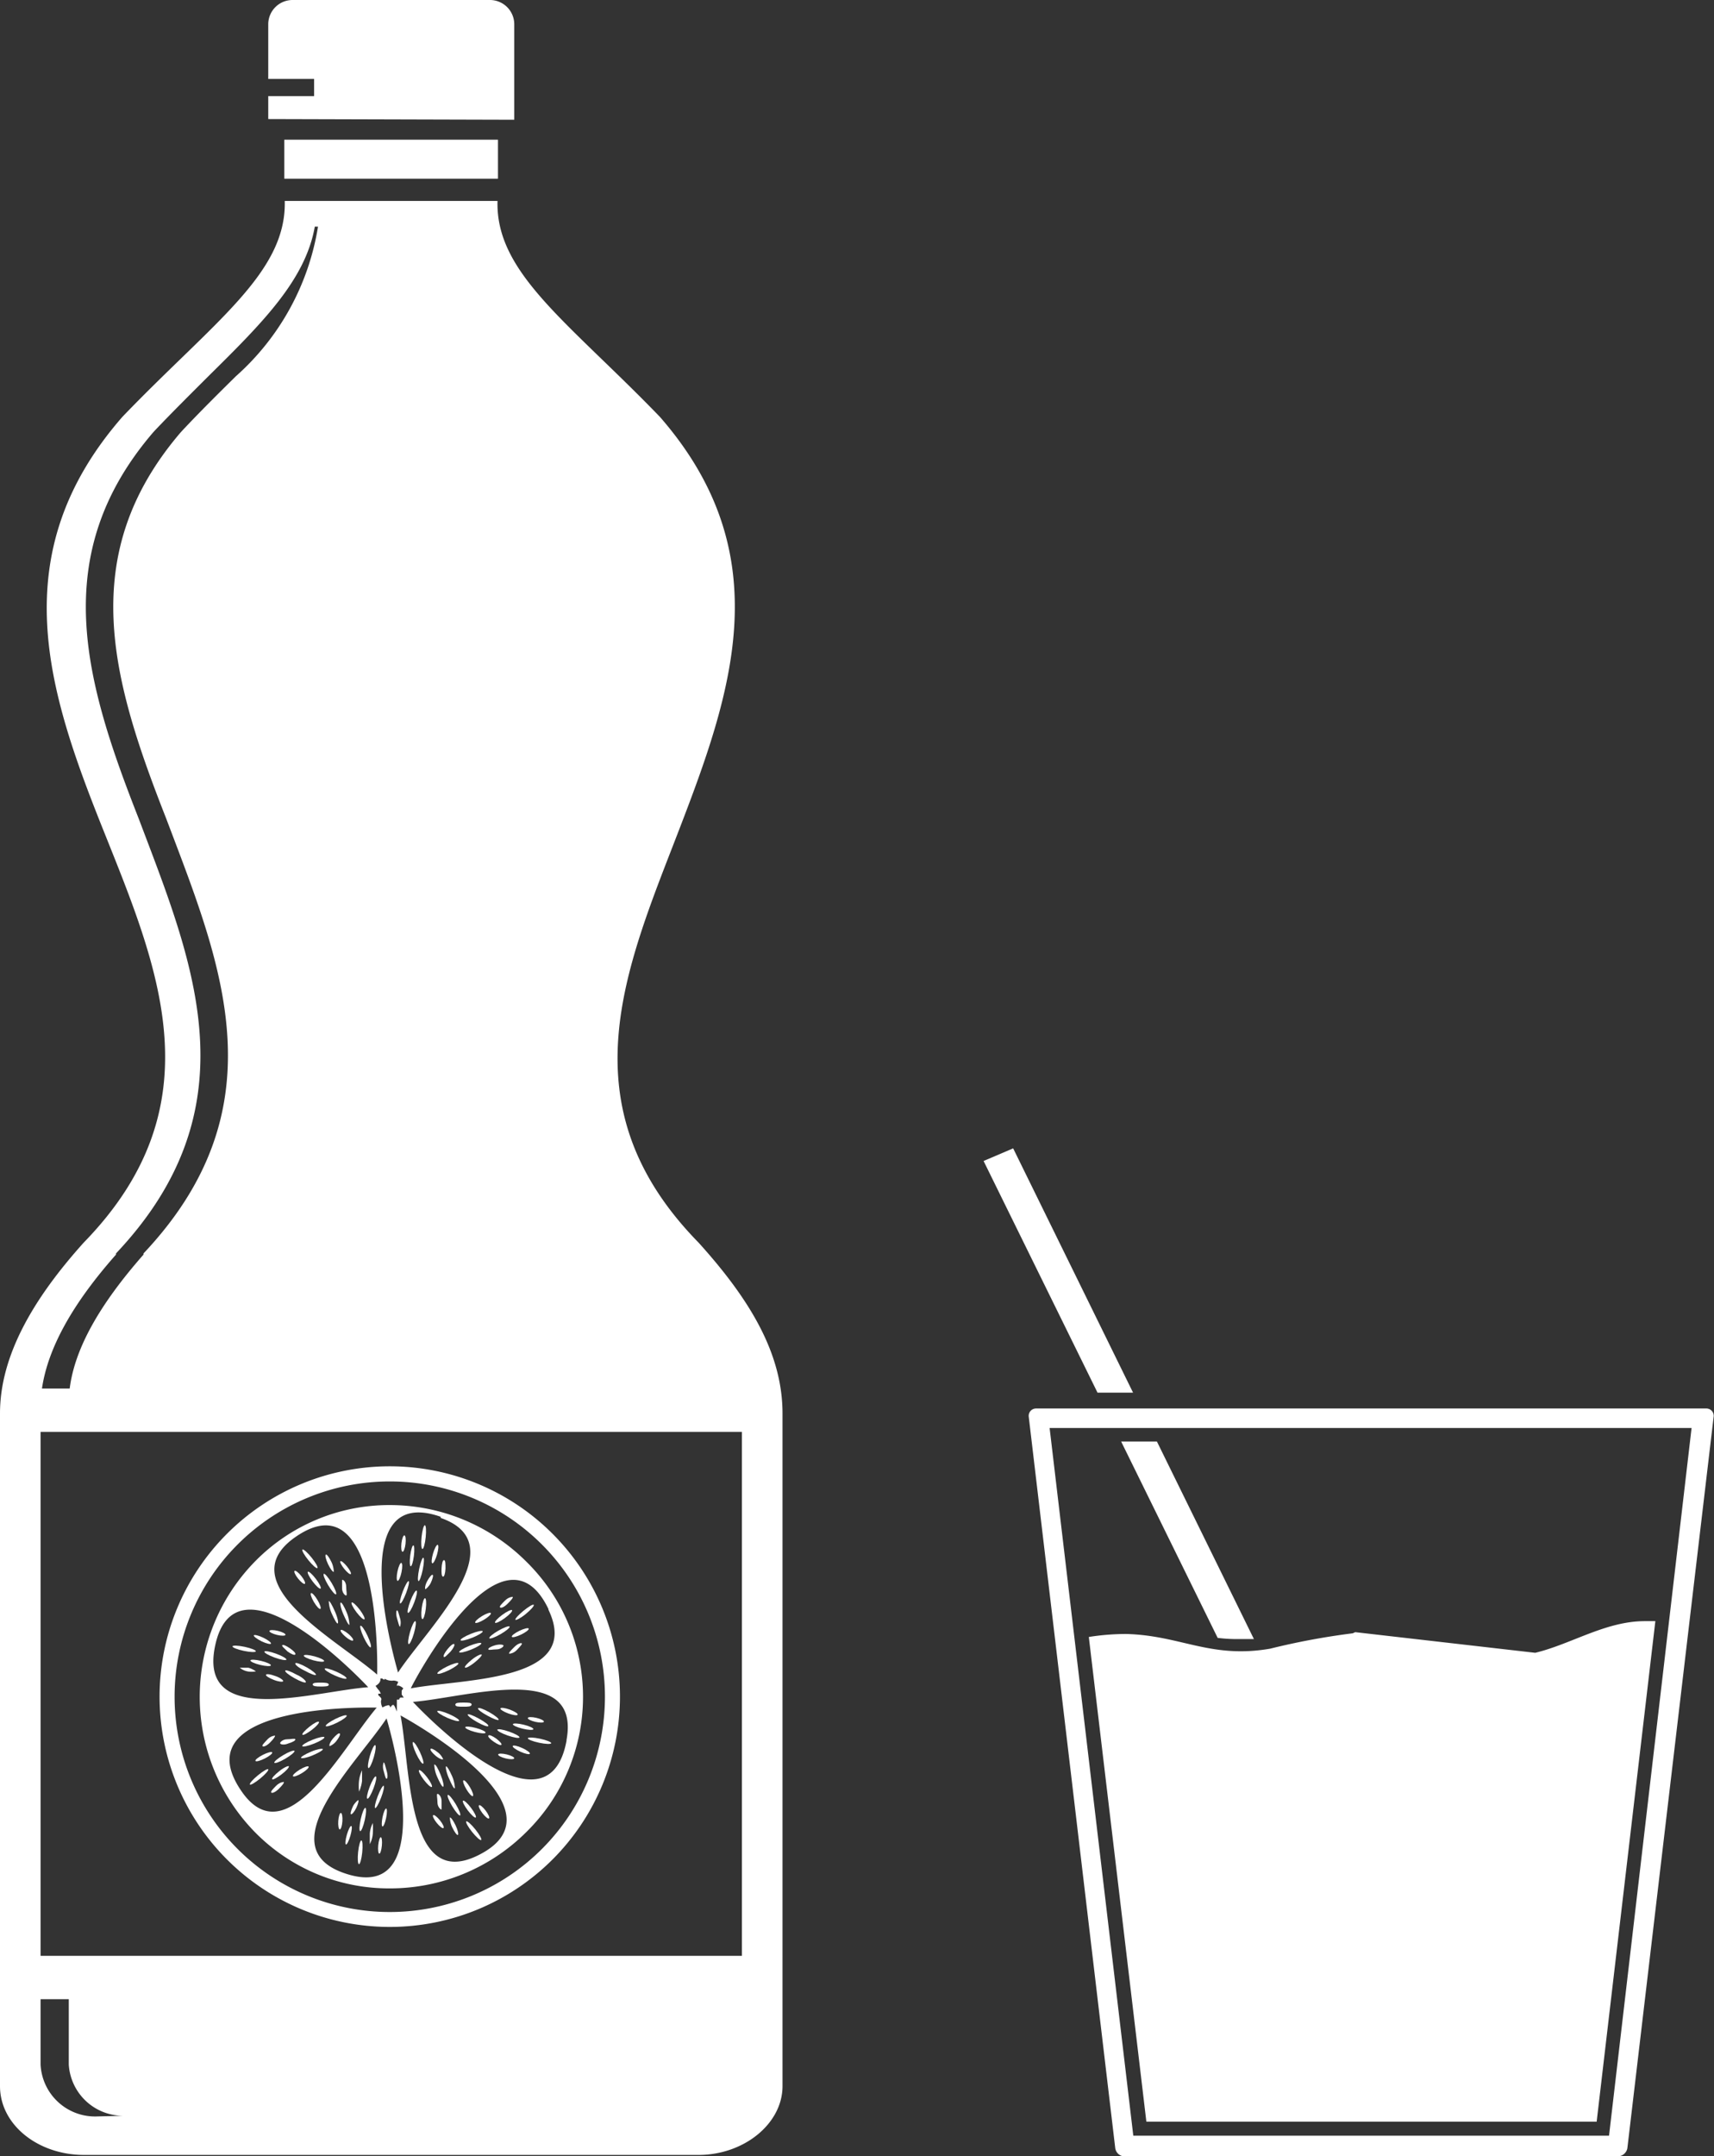 <svg xmlns="http://www.w3.org/2000/svg" viewBox="0 -0 74.758 94"><rect x="0" y="-0" width="74.758" height="94" fill="#333333" stroke="none"/><title>Depositphotos_60173925_3_ic</title><g data-name="Layer 2"><g data-name="Layer 1" fill="#fff"><path d="M12.4 6.09h9.32v1.7H12.4z"/><path d="M22.43 5.22V1.05A1.06 1.06 0 0 0 21.37 0h-8.61a1.06 1.06 0 0 0-1.06 1.05v2.39h2v.75h-2v1z"/><path d="M30.47 54.17c-5.88-6-3.16-12-.85-18s4.4-12-.84-18c-4-4.14-7.17-6.27-7.08-9.41h-9.28c.08 3.14-3.1 5.27-7.08 9.41-5.24 6-3.24 12-.84 18s5 12-.85 18C1.42 56.65 0 59.12 0 61.62v29.32c0 1.68 1.65 3 3.67 3h26.79c2 0 3.67-1.37 3.67-3V61.62c0-2.62-1.42-4.97-3.66-7.45zm-25.41.52v-.05c5.84-6.18 3.52-12.29 1.28-18.19l-.3-.79c-2.36-6-3.94-11.46.63-16.8l.1-.11c.82-.86 1.62-1.65 2.32-2.35 2.35-2.32 4.23-4.19 4.64-6.52h.14a11.06 11.06 0 0 1-3.58 6.52c-.71.7-1.51 1.49-2.32 2.35l-.1.11c-4.57 5.35-3 10.77-.63 16.8l.3.79c2.24 5.91 4.56 12-1.28 18.19v.05c-1.9 2.16-3 4.08-3.22 5.84H1.83c.26-1.76 1.32-3.68 3.23-5.84zm-.79 37.57A2.38 2.38 0 0 1 1.77 90v-2.85H3V90a2.38 2.38 0 0 0 2.5 2.23zm28.09-7H1.77V62.42h30.59z"/><path d="M17 84a10 10 0 1 0 0-20.08A10 10 0 0 0 17 84zm0-19.42a9.38 9.38 0 1 1 0 18.77 9.38 9.38 0 0 1 0-18.77z"/><ellipse cx="15.83" cy="79.33" rx=".52" ry=".09" transform="rotate(-77.4 15.818 79.328)"/><path d="M16.13 79.92v.47s.11-.19.13-.45 0-.47 0-.47-.11.2-.13.45z"/><path d="M15.79 77.64v-.47s-.1.2-.13.45 0 .47 0 .48.1-.2.13-.46z"/><ellipse cx="16.77" cy="79.22" rx=".4" ry=".08" transform="rotate(-78.38 16.773 79.229)"/><ellipse cx="15.71" cy="80.74" rx=".52" ry=".09" transform="rotate(-84.09 15.713 80.744)"/><ellipse cx="16.58" cy="80.45" rx=".36" ry=".08" transform="rotate(-84.71 16.577 80.451)"/><ellipse cx="14.84" cy="79.38" rx=".36" ry=".09" transform="rotate(-86.11 14.847 79.383)"/><ellipse cx="16.21" cy="77.93" rx=".52" ry=".09" transform="rotate(-69.16 16.205 77.929)"/><ellipse cx="16.54" cy="78.34" rx=".52" ry=".08" transform="rotate(-69.16 16.539 78.33)"/><path d="M16.73 76.83s-.06.16 0 .36.08.35.13.35.06-.16 0-.36-.08-.35-.13-.35z"/><ellipse cx="16.22" cy="76.58" rx=".52" ry=".09" transform="rotate(-73.73 16.215 76.579)"/><ellipse cx="15.21" cy="80" rx=".42" ry=".08" transform="rotate(-73.87 15.21 80.005)"/><path d="M15.62 78.47s-.15.11-.23.28-.12.33-.08.34.15-.11.23-.28.12-.32.08-.34z"/><ellipse cx="19.8" cy="78.69" rx=".09" ry=".52" transform="rotate(-30.93 19.805 78.691)"/><ellipse cx="20.48" cy="78.86" rx=".09" ry=".46" transform="rotate(-37.1 20.482 78.872)"/><ellipse cx="18.56" cy="77.53" rx=".09" ry=".46" transform="rotate(-37.22 18.561 77.537)"/><ellipse cx="20.41" cy="77.96" rx=".09" ry=".4" transform="rotate(-30.87 20.403 77.94)"/><ellipse cx="20.66" cy="79.8" rx=".09" ry=".52" transform="rotate(-38.74 20.668 79.799)"/><ellipse cx="21.11" cy="78.99" rx=".09" ry=".36" transform="rotate(-37.13 21.1 78.986)"/><ellipse cx="19.11" cy="79.41" rx=".09" ry=".36" transform="rotate(-38.83 19.112 79.398)"/><path d="M18.94 76.92s0 .25.12.52.23.47.27.45 0-.25-.11-.52-.22-.47-.28-.45z"/><path d="M19.84 77.95s0-.25-.12-.52-.22-.43-.26-.43 0 .25.12.52.22.48.26.43z"/><path d="M19.33 76.69s-.06-.16-.22-.29-.3-.2-.33-.16.06.16.21.29.3.19.34.16z"/><ellipse cx="18.24" cy="76.41" rx=".09" ry=".52" transform="rotate(-25.14 18.243 76.426)"/><path d="M19.62 79.23s0 .21.1.42.21.36.25.34 0-.21-.1-.42-.21-.36-.25-.34z"/><path d="M19.26 78.88v-.37c0-.19-.13-.32-.18-.31s0 .18 0 .37.13.32.18.31z"/><ellipse cx="22.17" cy="75.57" rx=".09" ry=".51" transform="rotate(-70.76 22.173 75.567)"/><ellipse cx="22.81" cy="75.27" rx=".09" ry=".46" transform="rotate(-76.34 22.814 75.266)"/><ellipse cx="20.49" cy="75.46" rx=".09" ry=".46" transform="rotate(-75 20.583 75.277)"/><ellipse cx="22.2" cy="74.61" rx=".09" ry=".4" transform="rotate(-69.99 22.202 74.608)"/><ellipse cx="23.53" cy="75.88" rx=".09" ry=".52" transform="rotate(-78.02 23.533 75.88)"/><ellipse cx="23.37" cy="74.97" rx=".09" ry=".36" transform="rotate(-77.03 23.373 74.97)"/><ellipse cx="22.08" cy="76.56" rx=".09" ry=".36" transform="rotate(-76.36 22.083 76.565)"/><path d="M20.89 74.92c-.25-.14-.47-.22-.49-.18s.16.19.41.33.47.22.49.17-.16-.18-.41-.32z"/><path d="M21.26 74.79c.25.14.47.22.49.18s-.16-.19-.41-.33-.47-.22-.49-.17.15.18.41.32z"/><path d="M20.21 74.4c.19 0 .35 0 .36-.09s-.15-.09-.35-.09-.36 0-.36.09.14.09.35.09z"/><ellipse cx="19.54" cy="74.8" rx=".09" ry=".52" transform="rotate(-66.36 19.547 74.795)"/><ellipse cx="22.74" cy="76.28" rx=".09" ry=".41" transform="rotate(-65.79 22.739 76.283)"/><path d="M21.63 75.78c-.16-.11-.3-.17-.33-.12s.08.16.24.27.3.17.33.13-.08-.16-.24-.28z"/><ellipse cx="12.4" cy="76.59" rx=".51" ry=".09" transform="rotate(-30.47 12.393 76.578)"/><path d="M12.18 77.21c-.2.16-.34.31-.31.35s.21-.06.41-.21.34-.31.32-.35-.22.05-.42.21z"/><path d="M13.6 75.41c.2-.15.34-.31.31-.35s-.21.05-.41.21-.34.31-.31.35.21-.06.41-.21z"/><ellipse cx="13.12" cy="77.22" rx=".4" ry=".09" transform="rotate(-31.35 13.12 77.221)"/><path d="M11.25 77.39c-.22.18-.38.36-.35.4s.23-.08.45-.26.38-.36.35-.4-.23.08-.45.26z"/><path d="M12.38 77.68s-.17 0-.33.16-.25.26-.22.3.17 0 .33-.16.24-.26.22-.3z"/><path d="M12 75.66s-.18 0-.33.16-.25.26-.22.3.17 0 .33-.16.22-.26.22-.3z"/><ellipse cx="13.67" cy="75.92" rx=".52" ry=".09" transform="rotate(-21.8 13.679 75.93)"/><path d="M13.64 76.52c.26-.11.46-.23.44-.27s-.25 0-.51.11-.46.23-.44.27.25 0 .51-.11z"/><path d="M14.38 76.12s.16-.06.28-.21.2-.3.16-.34-.16.06-.29.21-.19.31-.15.34z"/><ellipse cx="14.66" cy="75.02" rx=".51" ry=".09" transform="rotate(-26.54 14.65 75.005)"/><ellipse cx="11.5" cy="76.58" rx=".41" ry=".09" transform="rotate(-26.84 11.499 76.564)"/><path d="M12.58 76c.18-.05.32-.13.3-.18s-.18 0-.36 0-.32.13-.3.18.18.08.36 0z"/><ellipse cx="18.36" cy="68.42" rx=".52" ry=".08" transform="rotate(-78.35 18.356 68.418)"/><ellipse cx="17.97" cy="67.82" rx=".46" ry=".08" transform="rotate(-82.71 17.972 67.82)"/><ellipse cx="18.48" cy="70.12" rx=".46" ry=".09" transform="rotate(-82.87 18.484 70.122)"/><ellipse cx="17.42" cy="68.53" rx=".4" ry=".09" transform="rotate(-78.2 17.417 68.524)"/><ellipse cx="18.48" cy="67.01" rx=".52" ry=".09" transform="rotate(-84.09 18.477 67.01)"/><ellipse cx="17.61" cy="67.29" rx=".36" ry=".09" transform="rotate(-83.46 17.603 67.296)"/><path d="M19.43 68.38c0-.2 0-.36-.06-.37s-.1.15-.11.35 0 .36.06.37.1-.15.11-.35z"/><ellipse cx="17.98" cy="69.82" rx=".52" ry=".09" transform="rotate(-69.05 17.984 69.82)"/><ellipse cx="17.64" cy="69.41" rx=".52" ry=".08" transform="rotate(-69.26 17.642 69.412)"/><path d="M17.45 70.91s.06-.16 0-.36-.09-.35-.13-.35-.06.16 0 .36.09.36.13.35z"/><ellipse cx="17.96" cy="71.17" rx=".52" ry=".09" transform="rotate(-73.9 17.965 71.164)"/><ellipse cx="18.98" cy="67.75" rx=".42" ry=".09" transform="rotate(-73.71 18.974 67.752)"/><path d="M18.56 69.28s.15-.11.23-.28.12-.33.08-.35-.15.11-.24.28-.11.33-.07.35z"/><ellipse cx="14.38" cy="69.06" rx=".09" ry=".52" transform="rotate(-30.85 14.375 69.041)"/><ellipse cx="13.7" cy="68.89" rx=".09" ry=".46" transform="rotate(-37.13 13.694 68.878)"/><ellipse cx="15.62" cy="70.22" rx=".09" ry=".46" transform="rotate(-37.09 15.624 70.226)"/><ellipse cx="13.77" cy="69.79" rx=".09" ry=".4" transform="rotate(-30.72 13.774 69.792)"/><ellipse cx="13.52" cy="67.95" rx=".09" ry=".52" transform="rotate(-38.92 13.523 67.955)"/><ellipse cx="13.08" cy="68.76" rx=".09" ry=".36" transform="rotate(-38.64 13.076 68.771)"/><ellipse cx="15.07" cy="68.34" rx=".08" ry=".36" transform="rotate(-38.81 15.069 68.333)"/><path d="M15.24 70.83s0-.25-.11-.52-.23-.47-.27-.45 0 .25.12.52.22.47.26.45z"/><path d="M14.34 69.8s0 .25.12.52.23.47.27.45 0-.25-.12-.52-.23-.47-.27-.45z"/><path d="M15.19 71.22c-.15-.12-.3-.2-.33-.16s.06.16.21.29.3.2.33.16-.06-.16-.21-.29z"/><ellipse cx="15.95" cy="71.34" rx=".09" ry=".52" transform="rotate(-25.12 15.952 71.349)"/><path d="M14.56 68.52s0-.21-.1-.42-.21-.36-.25-.33 0 .21.1.42.21.35.25.33z"/><path d="M14.92 68.87v.37c0 .19.13.32.18.31s0-.18 0-.37-.1-.32-.18-.31z"/><ellipse cx="12.01" cy="72.18" rx=".09" ry=".51" transform="rotate(-70.03 12.006 72.176)"/><ellipse cx="11.37" cy="72.48" rx=".09" ry=".46" transform="rotate(-76.37 11.376 72.486)"/><ellipse cx="13.69" cy="72.29" rx=".09" ry=".46" transform="rotate(-74.84 13.693 72.288)"/><path d="M12 73.06c-.21-.08-.39-.1-.4-.05s.14.14.34.22.39.1.41.06-.13-.16-.35-.23z"/><ellipse cx="10.65" cy="71.87" rx=".09" ry=".52" transform="rotate(-78.07 10.654 71.874)"/><path d="M10.83 72.7h-.37c-.01 0 .13.12.33.16s.36 0 .37 0-.16-.12-.33-.16z"/><ellipse cx="12.1" cy="71.18" rx=".09" ry=".36" transform="rotate(-76.3 12.102 71.18)"/><path d="M13.29 72.83c.25.14.47.22.49.18s-.16-.19-.41-.33-.47-.22-.49-.17.12.18.41.32z"/><path d="M12.93 73c-.25-.14-.47-.22-.49-.17s.16.19.41.33.47.22.49.17-.17-.23-.41-.33z"/><path d="M14 73.35c-.2 0-.36 0-.36.08s.15.09.34.09.36 0 .36-.08-.16-.09-.34-.09z"/><ellipse cx="14.64" cy="72.95" rx=".09" ry=".52" transform="rotate(-66 14.644 72.955)"/><path d="M11.41 71.55c.21.1.39.14.41.1s-.13-.16-.34-.26-.39-.14-.41-.1.14.16.34.26z"/><path d="M12.55 72c.16.11.3.17.33.12s-.08-.16-.24-.27-.3-.17-.33-.13.09.13.24.28z"/><ellipse cx="21.78" cy="71.16" rx=".51" ry=".09" transform="rotate(-29.89 21.784 71.152)"/><ellipse cx="21.96" cy="70.47" rx=".46" ry=".09" transform="rotate(-36.23 21.955 70.462)"/><path d="M20.59 72.34c-.2.16-.34.31-.31.35s.21-.05.41-.21.34-.31.32-.35-.22.05-.42.21z"/><ellipse cx="21.07" cy="70.53" rx=".4" ry=".09" transform="rotate(-31.28 21.065 70.533)"/><path d="M22.93 70.36c.22-.18.38-.36.35-.4s-.23.08-.45.26-.38.36-.35.39.23-.07.45-.25z"/><path d="M22.36 69.61s-.17 0-.33.16-.26.26-.22.3.17 0 .33-.16.25-.26.22-.3z"/><path d="M22.21 72.09s.18 0 .33-.16.25-.26.22-.29-.17 0-.33.16-.25.25-.22.29z"/><ellipse cx="20.51" cy="71.83" rx=".52" ry=".09" transform="rotate(-21.86 20.506 71.828)"/><ellipse cx="20.58" cy="71.3" rx=".52" ry=".09" transform="rotate(-21.99 20.593 71.327)"/><path d="M19.65 72c.13-.15.2-.3.16-.33s-.16.06-.29.22-.2.3-.16.34.16-.11.29-.23z"/><ellipse cx="19.53" cy="72.73" rx=".51" ry=".09" transform="rotate(-26.09 19.533 72.719)"/><ellipse cx="22.69" cy="71.17" rx=".41" ry=".09" transform="rotate(-25.83 22.698 71.167)"/><path d="M21.6 71.72c-.18.05-.32.13-.3.18s.18 0 .36 0 .32-.13.3-.17-.17-.06-.36-.01z"/><path d="M17 82.32a8.41 8.41 0 0 0 5.95-2.45 8.26 8.26 0 0 0 0-11.8A8.42 8.42 0 0 0 17 65.61a8.19 8.19 0 0 0-5.87 2.45 8.43 8.43 0 0 0 0 11.82A8.19 8.19 0 0 0 17 82.32zm-2-.67c-3.27-1.14.54-4.75 1.86-6.74 0 0 2.52 8.27-1.86 6.74zm5.85-.77c-3.11 1.54-2.93-3.74-3.38-6.1-.01 0 7.53 4.05 3.38 6.1zm3.86-5c-.85 4.62-6.7-1.69-6.7-1.69 2.36-.19 7.33-1.79 6.7 1.66zm-.79-5.71c1.51 3.15-3.69 3-6 3.43-.02-.03 3.97-7.68 6-3.46zm-4.7-4c3.27 1.14-.54 4.75-1.86 6.74 0-.04-2.51-8.32 1.86-6.79zm-2.64 7h.09c.07.06.12.07.11 0v-.05.06a.58.58 0 0 0 .39.08.44.44 0 0 1 .2.06l-.07.16h.09a.49.49 0 0 1 .2.12l-.07.1v.17l.09.13h-.14a.11.11 0 0 0-.06.09h-.1v.52l-.09-.21a.25.25 0 0 0-.06-.08c-.06 0-.1.06-.12.1s0 0-.05-.06-.09 0-.16 0l-.15.07a.54.54 0 0 1-.06-.3.11.11 0 0 0 0-.11.89.89 0 0 0-.12-.12v-.07h.11s-.06-.12-.07-.13a1.56 1.56 0 0 1-.16-.21s.28-.13.2-.37zM12.89 67c3.82-2.65 3.56 6 3.56 6-1.8-1.56-6.45-4-3.56-6zm-3.53 4.86c.85-4.62 6.7 1.69 6.7 1.69-2.36.18-7.33 1.76-6.7-1.69zm1.15 6.19c-2.62-3.87 5.92-3.61 5.92-3.61-1.55 1.83-3.97 6.51-5.92 3.61z"/><path d="M74.42 61.4H45.19a.32.32 0 0 0-.32.36l3.77 31.86A.42.42 0 0 0 49 94h21.57a.43.43 0 0 0 .41-.36l3.76-31.86a.32.32 0 0 0-.32-.38zm-4.24 31.7H49.43l-3.65-30.85h28z"/><path d="M49.12 71.23a10.43 10.43 0 0 0-1.63.13L50 92.49h19.64l2.56-21.82h-.46c-1.71 0-3.2 1-4.78 1.38l-7.85-.9-.11.05a30.91 30.91 0 0 0-3.6.67c-2.6.45-3.9-.58-6.28-.64z"/><path d="M54.1 71.45h.59l-4.23-8.61H48.9l4.21 8.56a6.9 6.9 0 0 0 .99.05z"/><path d="M49.42 60.71l-5.23-10.65-1.29.55 4.97 10.1h1.55z"/></g></g></svg>